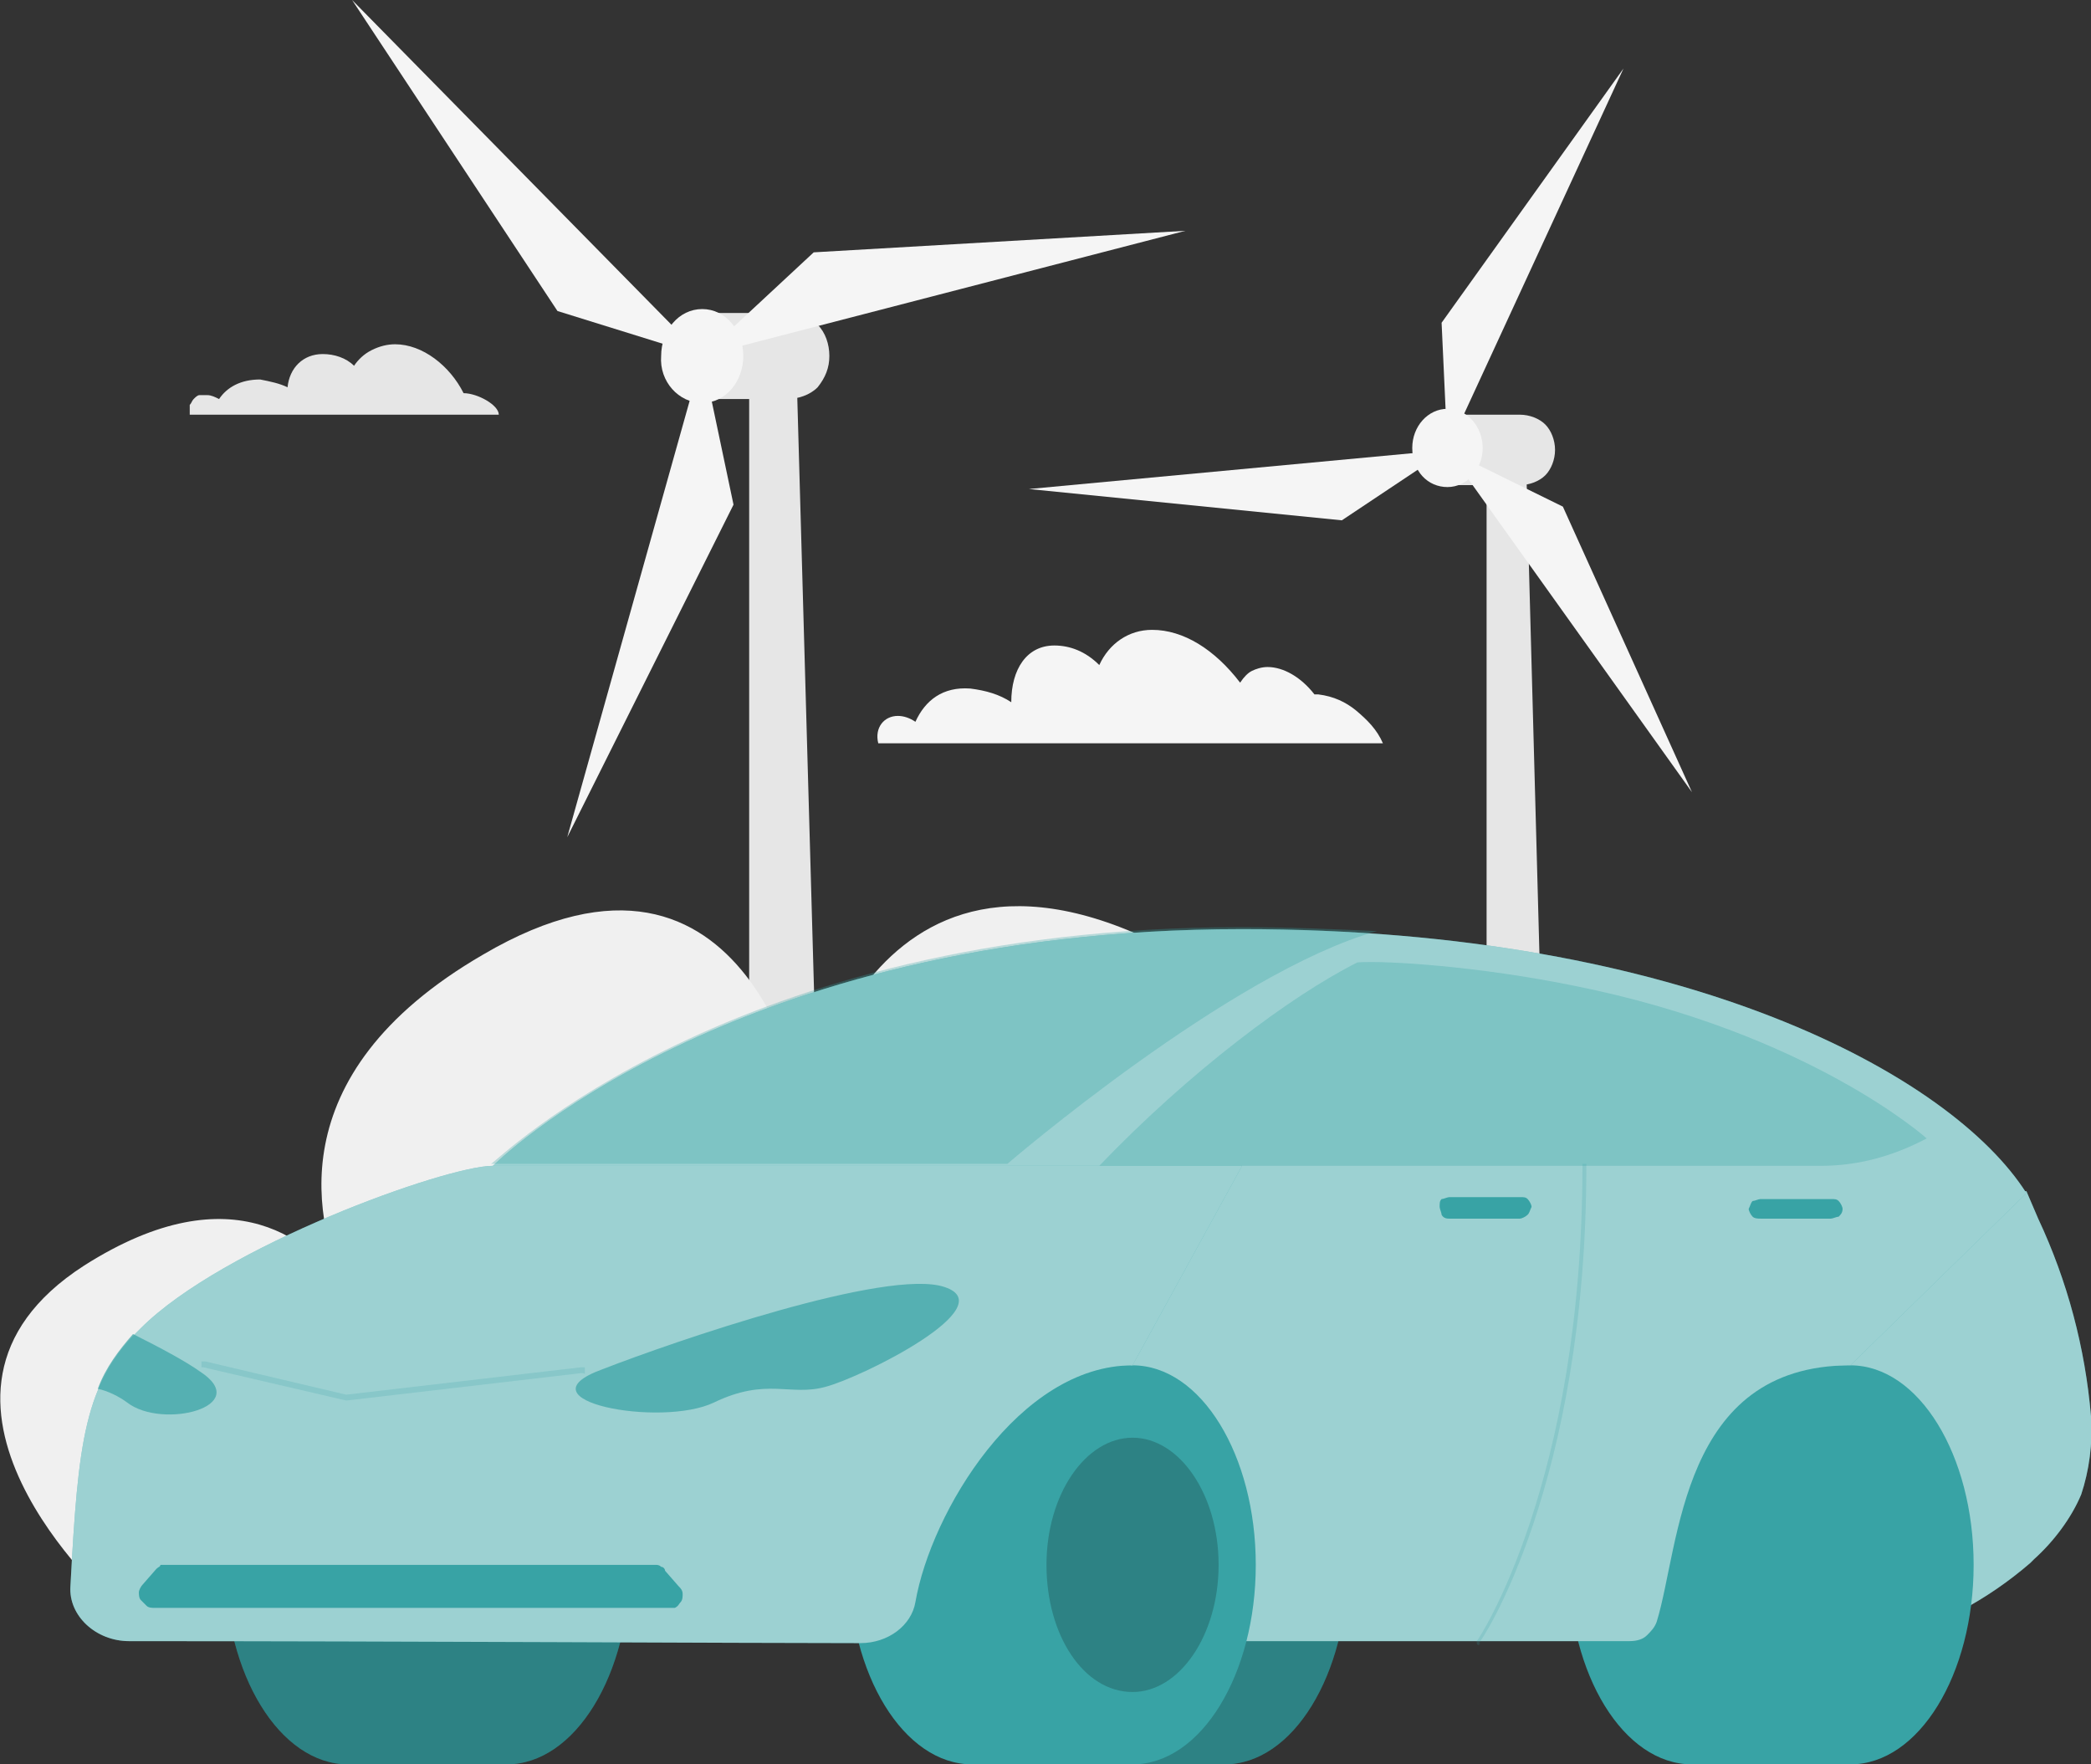 <?xml version="1.0" encoding="utf-8"?>
<!-- Generator: Adobe Illustrator 26.0.2, SVG Export Plug-In . SVG Version: 6.00 Build 0)  -->
<svg version="1.1" id="Layer_1" xmlns="http://www.w3.org/2000/svg" xmlns:xlink="http://www.w3.org/1999/xlink" x="0px" y="0px"
	 viewBox="0 0 106.9 90.2" style="enable-background:new 0 0 106.9 90.2;" xml:space="preserve">
<rect x="0" y="0" width="106.9" height="90.2" fill="#333333" stroke="none"/>
<style type="text/css">
	.st0{fill:#EBEBEB;}
	.st1{fill:#E6E6E6;}
	.st2{fill:#F5F5F5;}
	.st3{fill:#F0F0F0;}
	.st4{fill:#38A3A5;}
	.st5{opacity:0.2;enable-background:new    ;}
	.st6{opacity:0.5;fill:#FFFFFF;enable-background:new    ;}
	.st7{opacity:0.3;fill:#38A3A5;enable-background:new    ;}
	.st8{opacity:0.7;fill:#38A3A5;enable-background:new    ;}
	.st9{opacity:0.2;fill:#38A3A5;enable-background:new    ;}
</style>
<path class="st0" d="M28,83.7h-8.7v0.1L28,83.7L28,83.7z"/>
<path class="st0" d="M83.5,84.2h-1.7v0.1L83.5,84.2L83.5,84.2z"/>
<path class="st1" d="M42.5,81.9h-4.2V18.2h2.4L42.5,81.9z"/>
<path class="st1" d="M40.2,20.4h-4c-0.6,0-1.1-0.2-1.6-0.6c-0.4-0.4-0.6-1-0.6-1.6c0-0.6,0.2-1.1,0.6-1.6c0.4-0.4,1-0.6,1.6-0.6h4
	c0.6,0,1.1,0.2,1.6,0.6c0.4,0.4,0.6,1,0.6,1.6c0,0.6-0.2,1.1-0.6,1.6C41.4,20.2,40.8,20.4,40.2,20.4z"/>
<path class="st2" d="M35.9,20.6c1.2,0,2.1-1.1,2.1-2.4c0-1.3-0.9-2.4-2.1-2.4c-1.2,0-2.1,1.1-2.1,2.4C33.7,19.5,34.7,20.6,35.9,20.6
	z"/>
<path class="st2" d="M35.9,18.2L18,0l10.5,15.9L35.9,18.2z"/>
<path class="st2" d="M35.9,18.2L29,42.8l8.5-17L35.9,18.2z"/>
<path class="st2" d="M35.9,18.2l24.7-6.4l-19,1.1L35.9,18.2z"/>
<path class="st1" d="M79.6,81.9h-3.6v-59h2L79.6,81.9z"/>
<path class="st1" d="M77.7,24.8h-3.4c-0.5,0-1-0.2-1.3-0.5c-0.3-0.3-0.5-0.8-0.5-1.3c0-0.5,0.2-1,0.5-1.3c0.3-0.3,0.8-0.5,1.3-0.5
	h3.4c0.5,0,1,0.2,1.3,0.5c0.3,0.3,0.5,0.8,0.5,1.3c0,0.5-0.2,1-0.5,1.3C78.7,24.6,78.2,24.8,77.7,24.8z"/>
<path class="st2" d="M74,24.9c1,0,1.8-0.9,1.8-2c0-1.1-0.8-2-1.8-2c-1,0-1.8,0.9-1.8,2C72.2,24.1,73,24.9,74,24.9z"/>
<path class="st2" d="M74,23l9-19.5l-9.3,13L74,23z"/>
<path class="st2" d="M74,23l-21.4,2l16,1.6L74,23z"/>
<path class="st2" d="M74,23l12.5,17.5l-6.6-14.6L74,23z"/>
<path class="st3" d="M62.1,67.7c0,0,15.9-8.3-0.8-18.3C44.6,39.4,41.2,57,41.2,57s-2.7-16.3-16.5-8.2c-10.7,6.2-8.5,14-7,17.2
	c-1.6-2.4-5.7-6.2-13.4-1.3c-10.4,6.7,1.4,17.2,1.4,17.2h62.9C76.6,68.6,62.1,67.7,62.1,67.7z"/>
<path class="st1" d="M23.7,20.1c-0.7-1.4-2.1-2.5-3.5-2.5c-0.4,0-0.8,0.1-1.2,0.3c-0.4,0.2-0.7,0.5-0.9,0.8c-0.4-0.4-1-0.6-1.6-0.6
	c-1,0-1.7,0.7-1.8,1.7c-0.4-0.2-0.9-0.3-1.4-0.4c-1,0-1.7,0.4-2.1,1c-0.2-0.1-0.4-0.2-0.6-0.2c-0.1,0-0.2,0-0.4,0
	c-0.1,0-0.2,0.1-0.3,0.2c-0.1,0.1-0.1,0.2-0.2,0.3c0,0.1,0,0.2,0,0.4l0,0.1h15.8C25.5,20.7,24.4,20.1,23.7,20.1z"/>
<path class="st2" d="M67.4,35.5c-0.1,0-0.2,0-0.2,0c-0.7-0.9-1.6-1.4-2.4-1.4c-0.3,0-0.6,0.1-0.8,0.2c-0.2,0.1-0.4,0.3-0.6,0.6
	c-1.3-1.7-2.9-2.7-4.5-2.7c-1.2,0-2.2,0.7-2.7,1.8c-0.7-0.7-1.5-1-2.3-1c-1.4,0-2.2,1.2-2.2,2.9c-0.6-0.4-1.3-0.6-2.1-0.7
	c-1.4-0.1-2.3,0.6-2.8,1.7c-0.3-0.2-0.6-0.3-0.9-0.3c-0.7,0-1.2,0.6-1,1.4h25.8c-0.3-0.7-0.8-1.2-1.4-1.7
	C68.8,35.9,68.2,35.6,67.4,35.5z"/>
<path class="st4" d="M62.6,69.8h-8.1c-3.5,0-6.3,4.6-6.3,10.2c0,5.6,2.8,10.2,6.3,10.2h8.1c3.5,0,6.3-4.6,6.3-10.2
	C68.9,74.4,66.1,69.8,62.6,69.8z"/>
<path class="st5" d="M62.6,69.8h-8.1c-3.5,0-6.3,4.6-6.3,10.2c0,5.6,2.8,10.2,6.3,10.2h8.1c3.5,0,6.3-4.6,6.3-10.2
	C68.9,74.4,66.1,69.8,62.6,69.8z"/>
<path class="st4" d="M25.9,69.8h-8.1c-3.5,0-6.3,4.6-6.3,10.2c0,5.6,2.8,10.2,6.3,10.2h8.1c3.5,0,6.3-4.6,6.3-10.2
	C32.2,74.4,29.4,69.8,25.9,69.8z"/>
<path class="st5" d="M25.9,69.8h-8.1c-3.5,0-6.3,4.6-6.3,10.2c0,5.6,2.8,10.2,6.3,10.2h8.1c3.5,0,6.3-4.6,6.3-10.2
	C32.2,74.4,29.4,69.8,25.9,69.8z"/>
<path class="st4" d="M106.9,72.4c-0.3-3.5-1.2-6.9-2.7-10.1l-0.6-1.4H88.2l8,23c2.8-0.7,5.4-2.1,7.6-4l0.2-0.2
	c1-0.9,1.9-2.1,2.4-3.3C106.8,75.2,107,73.8,106.9,72.4z"/>
<path class="st6" d="M106.9,72.4c-0.3-3.5-1.2-6.9-2.7-10.1l-0.6-1.4H88.2l8,23c2.8-0.7,5.4-2.1,7.6-4l0.2-0.2
	c1-0.9,1.9-2.1,2.4-3.3C106.8,75.2,107,73.8,106.9,72.4z"/>
<path class="st4" d="M86.5,90.2c-3.5,0-6.3-4.6-6.3-10.2c0-5.6,2.8-10.2,6.3-10.2h8.1v20.4H86.5z"/>
<path class="st4" d="M94.6,90.2c3.5,0,6.3-4.6,6.3-10.2c0-5.6-2.8-10.2-6.3-10.2c-3.5,0-6.3,4.6-6.3,10.2
	C88.3,85.6,91.1,90.2,94.6,90.2z"/>
<path class="st4" d="M40.4,83.9L25.2,59.6c0,0,12-12.1,38.3-12.1c22.7,0,36.3,7.5,40.1,13.5l-9,8.8c-8.7,0-8.7,9.2-9.9,13.1
	c-0.1,0.3-0.3,0.5-0.5,0.7c-0.2,0.2-0.5,0.3-0.9,0.3L40.4,83.9"/>
<path class="st6" d="M40.4,83.9L25.2,59.6c0,0,12-12.1,38.3-12.1c22.7,0,36.3,7.5,40.1,13.5l-9,8.8c-8.7,0-8.7,9.2-9.9,13.1
	c-0.1,0.3-0.3,0.5-0.5,0.7c-0.2,0.2-0.5,0.3-0.9,0.3L40.4,83.9"/>
<path class="st4" d="M49.7,90.2c-3.5,0-6.3-4.6-6.3-10.2c0-5.6,2.8-10.2,6.3-10.2h8.1v20.4H49.7z"/>
<path class="st4" d="M57.9,90.2c3.5,0,6.3-4.6,6.3-10.2c0-5.6-2.8-10.2-6.3-10.2c-3.5,0-6.3,4.6-6.3,10.2
	C51.6,85.6,54.4,90.2,57.9,90.2z"/>
<path class="st5" d="M57.9,86.5c2.4,0,4.4-2.9,4.4-6.5c0-3.6-2-6.5-4.4-6.5s-4.4,2.9-4.4,6.5C53.5,83.6,55.4,86.5,57.9,86.5z"/>
<path class="st4" d="M46.8,81.9c0.8-4.6,5.3-12.1,11.1-12.1l5.6-10.2H25.2c-2.4,0-13.8,4.1-18,8.3C4.3,70.7,4,73.7,3.6,81.1
	c-0.1,1.5,1.3,2.8,3,2.8C20.7,83.9,37.8,84,44,84C45.4,84,46.6,83.1,46.8,81.9z"/>
<path class="st6" d="M46.8,81.9c0.8-4.6,5.3-12.1,11.1-12.1l5.6-10.2H25.2c-2.4,0-13.8,4.1-18,8.3C4.3,70.7,4,73.7,3.6,81.1
	c-0.1,1.5,1.3,2.8,3,2.8C20.7,83.9,37.8,84,44,84C45.4,84,46.6,83.1,46.8,81.9z"/>
<path class="st7" d="M63.4,47.4c-26.1,0-38,12-38.3,12.1h26.4c0,0,11.4-9.8,18.9-11.9C68.2,47.5,65.9,47.4,63.4,47.4z"/>
<path class="st8" d="M30.8,70c3.6-1.4,14.6-5.2,17.5-4.2c3,1-4.2,4.6-6.1,5.1c-1.8,0.5-3-0.5-5.7,0.8C33.8,73,26.4,71.6,30.8,70z"/>
<path class="st9" d="M75.6,84.1C75.6,84.1,75.6,84,75.6,84.1c-0.1,0-0.1-0.1-0.1-0.1c0,0,0-0.1,0-0.1c0.1-0.1,5.4-8.1,5.4-24.3
	c0,0,0-0.1,0-0.1c0,0,0.1,0,0.1,0c0,0,0,0,0.1,0c0,0,0,0,0,0c0,0,0,0,0,0c0,0,0,0,0,0.1c0,16.3-5.4,24.4-5.5,24.4
	C75.7,84,75.7,84,75.6,84.1C75.7,84.1,75.7,84.1,75.6,84.1z"/>
<path class="st9" d="M17.7,71.6L17.7,71.6l-7.3-1.7c0,0,0,0-0.1,0c0,0,0,0,0,0c0,0,0,0,0-0.1c0,0,0,0,0-0.1c0,0,0,0,0-0.1
	c0,0,0,0,0,0c0,0,0,0,0.1,0c0,0,0,0,0.1,0l7.2,1.7l12-1.4c0,0,0,0,0.1,0c0,0,0,0,0.1,0c0,0,0,0,0,0s0,0,0,0.1c0,0,0,0,0,0.1
	c0,0,0,0,0,0.1s0,0-0.1,0c0,0,0,0-0.1,0L17.7,71.6L17.7,71.6z"/>
<path class="st4" d="M74.1,62.3h3.6c0.1,0,0.3-0.1,0.4-0.2c0.1-0.1,0.1-0.2,0.2-0.4c0-0.1-0.1-0.3-0.2-0.4c-0.1-0.1-0.2-0.1-0.4-0.1
	h-3.6c-0.1,0-0.3,0.1-0.4,0.1c-0.1,0.1-0.1,0.2-0.1,0.4c0,0.1,0.1,0.3,0.1,0.4C73.8,62.3,74,62.3,74.1,62.3z"/>
<path class="st4" d="M90,62.3h3.6c0.1,0,0.3-0.1,0.4-0.1c0.1-0.1,0.2-0.2,0.2-0.4c0-0.1-0.1-0.3-0.2-0.4c-0.1-0.1-0.2-0.1-0.4-0.1
	H90c-0.1,0-0.3,0.1-0.4,0.1c-0.1,0.1-0.1,0.2-0.2,0.4c0,0.1,0.1,0.3,0.2,0.4S89.9,62.3,90,62.3z"/>
<path class="st8" d="M10.2,70.1c-0.7-0.5-2-1.2-3.4-1.9C6.1,69,5.4,69.9,5,71c0.5,0.1,1.1,0.4,1.5,0.7C8.3,73.1,13,71.9,10.2,70.1z"
	/>
<path class="st7" d="M56.2,59.6h36.9c1.9,0,3.7-0.5,5.4-1.4c0,0-6-5.4-18-7.8c-4.9-1-9.6-1.3-11.1-1.2C66,50.9,60.8,54.8,56.2,59.6z
	"/>
<path class="st4" d="M34.1,82.2H7.9c-0.1,0-0.3,0-0.4-0.1s-0.2-0.2-0.3-0.3c-0.1-0.1-0.1-0.3-0.1-0.4c0-0.1,0.1-0.3,0.2-0.4L8,80.2
	c0.1-0.1,0.2-0.1,0.2-0.2C8.4,80,8.5,80,8.6,80h24.9c0.1,0,0.2,0,0.3,0.1c0.1,0,0.2,0.1,0.2,0.2l0.7,0.8c0.1,0.1,0.2,0.2,0.2,0.4
	c0,0.1,0,0.3-0.1,0.4c-0.1,0.1-0.1,0.2-0.3,0.3C34.4,82.2,34.3,82.2,34.1,82.2z"/>
</svg>
